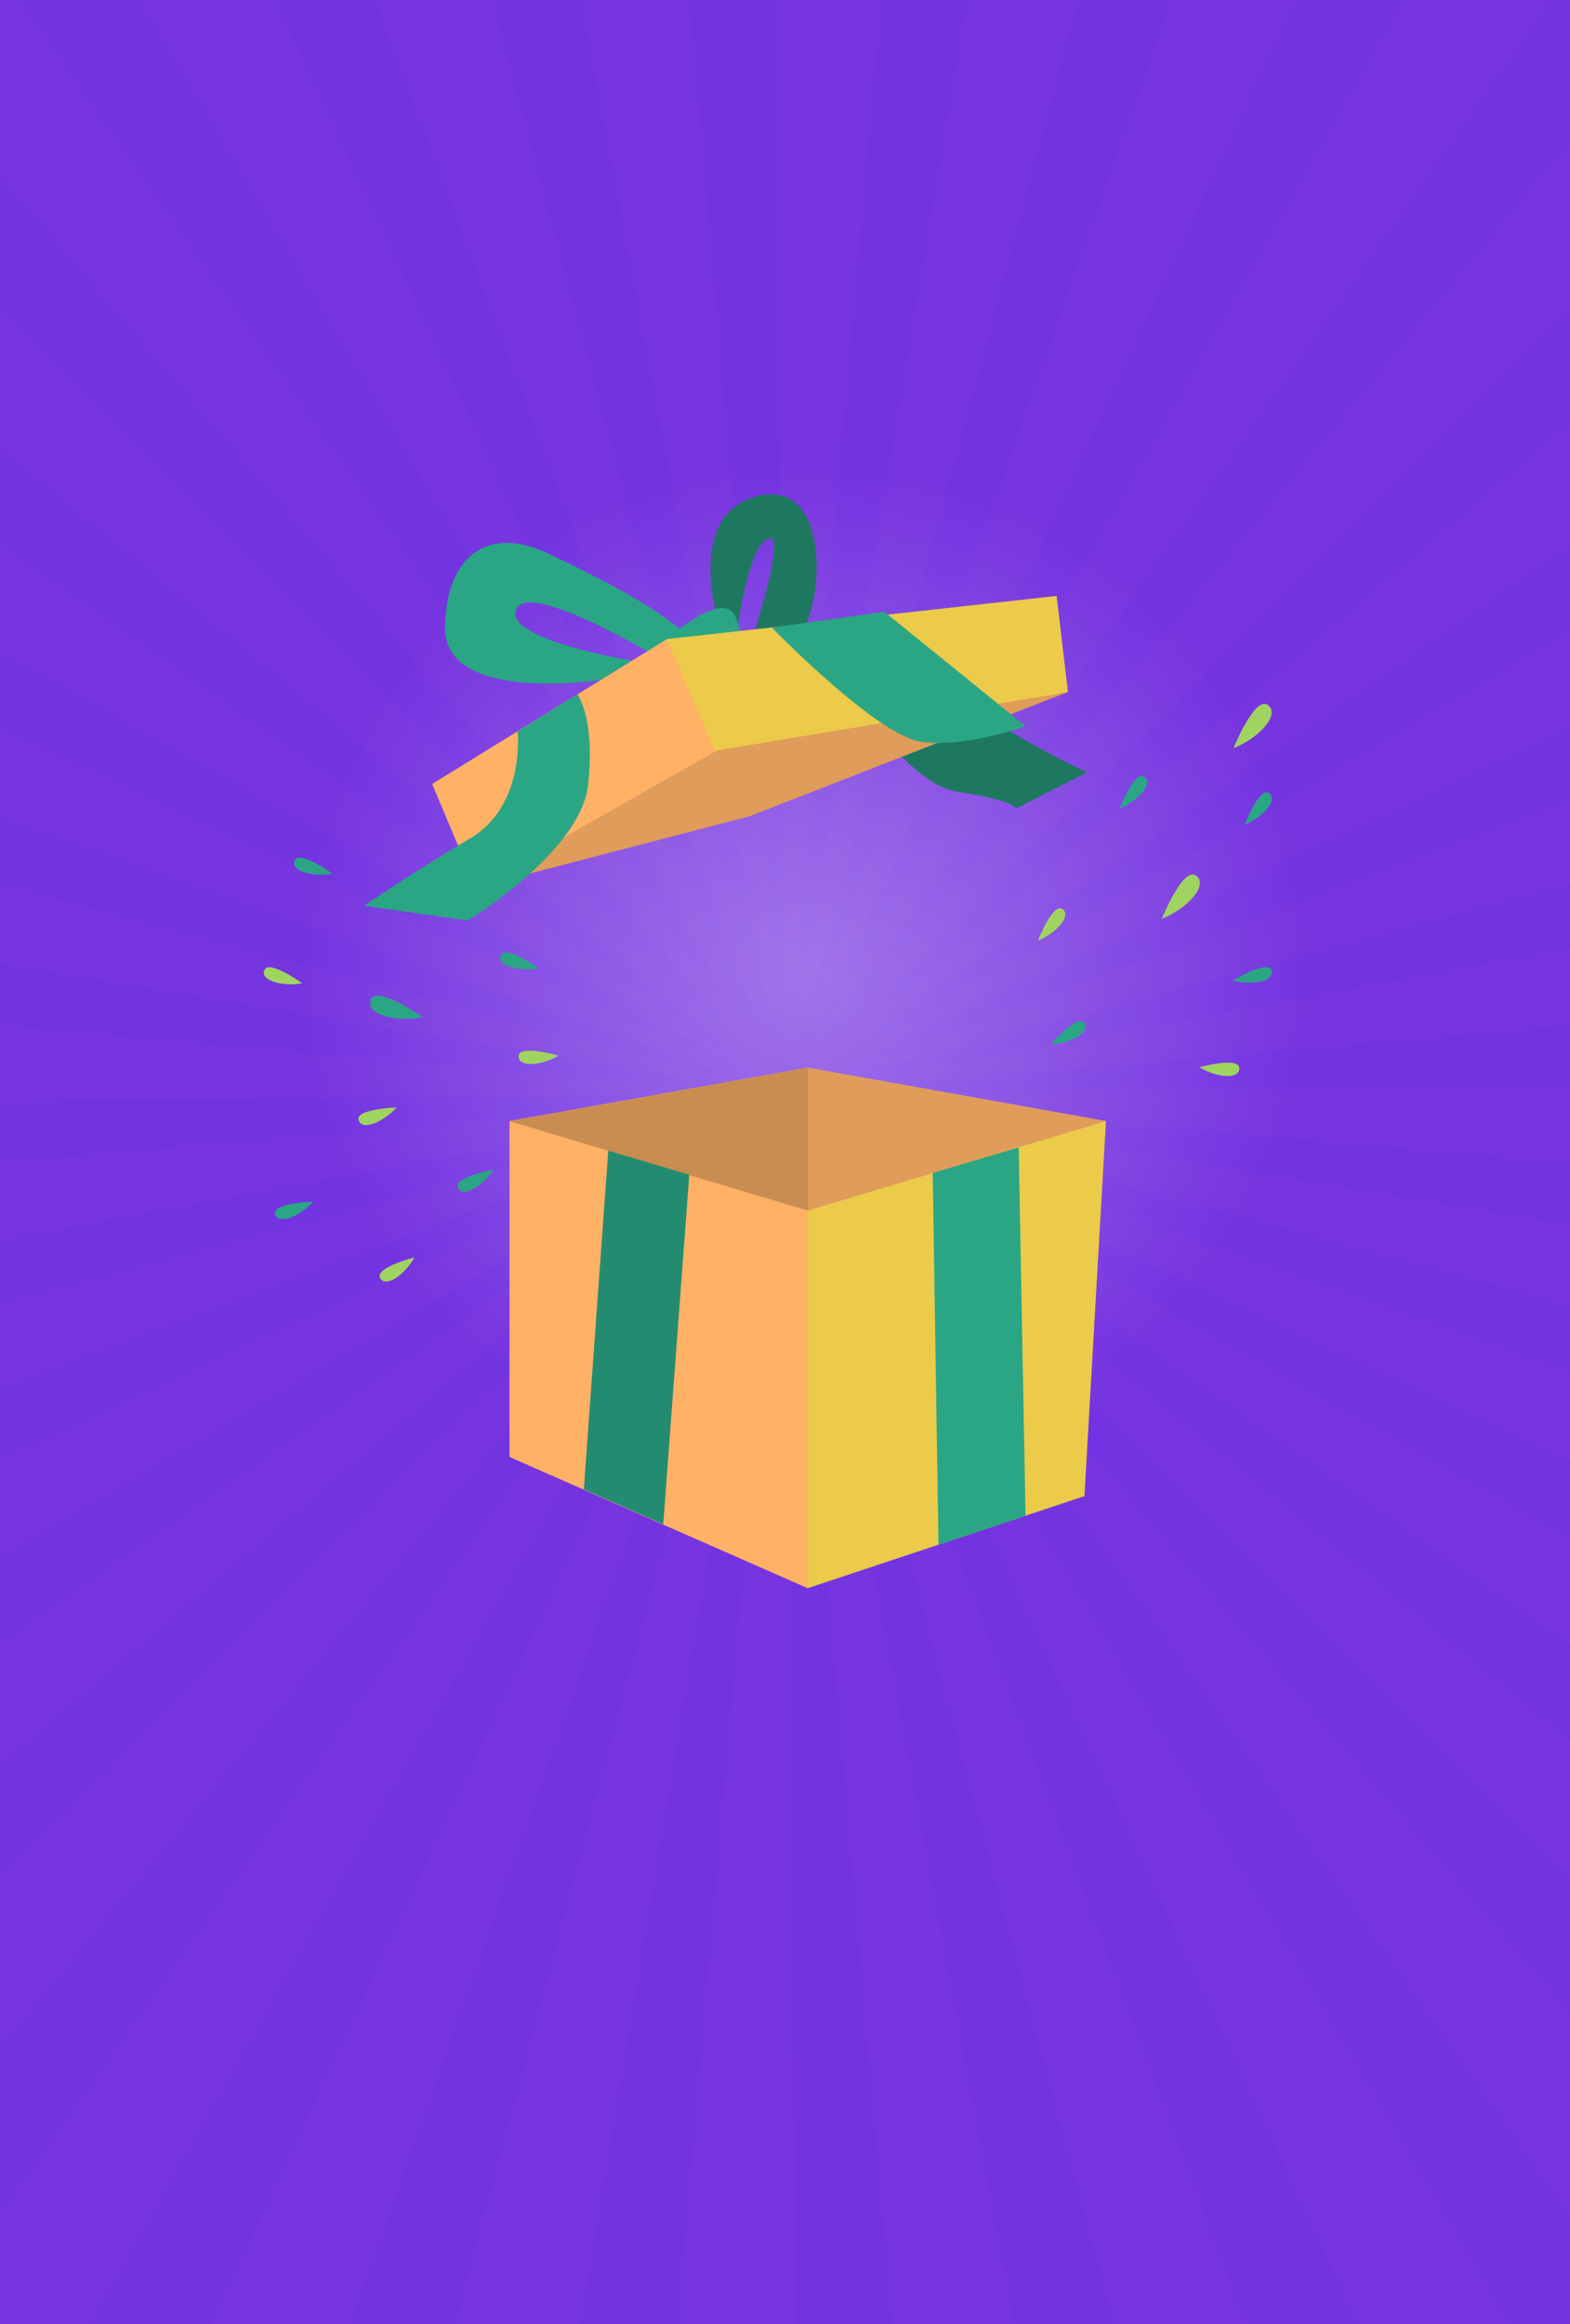 <svg width="375" height="555" viewBox="0 0 375 555" fill="none" xmlns="http://www.w3.org/2000/svg">
<rect x="0" y="0" width="375" height="555" fill="#333333" stroke="none"/>
<g clip-path="url(#clip0_32_323)">
<path d="M465 0H-90V555H465V0Z" fill="#7534E0"/>
<path opacity="0.57" d="M465 0H-90V555H465V0Z" fill="#7534E0"/>
<g opacity="0.16">
<path opacity="0.16" d="M-115.53 11.877L187.5 261.294L-90.777 -17.205L-115.53 11.877Z" fill="#FF7D7D"/>
<path opacity="0.16" d="M-154.269 68.265L187.5 261.294L-134.955 35.409L-154.269 68.265Z" fill="#FF7D7D"/>
<path opacity="0.16" d="M-182.574 130.536L187.5 261.294L-169.254 94.794L-182.574 130.536Z" fill="#FF7D7D"/>
<path opacity="0.16" d="M-199.668 196.803L187.5 261.294L-192.786 159.285L-199.668 196.803Z" fill="#FF7D7D"/>
<path opacity="0.16" d="M-204.996 264.957L187.5 261.294L-204.663 226.884L-204.996 264.957Z" fill="#FF7D7D"/>
<path opacity="0.16" d="M-198.336 333.111L187.5 261.294L-204.663 295.482L-198.336 333.111Z" fill="#FF7D7D"/>
<path opacity="0.16" d="M-180.021 399.045L187.5 261.294L-192.786 363.081L-180.021 399.045Z" fill="#FF7D7D"/>
<path opacity="0.16" d="M-150.495 460.761L187.5 261.294L-169.365 427.572L-150.495 460.761Z" fill="#FF7D7D"/>
<path opacity="0.16" d="M-110.757 516.372L187.5 261.294L-135.066 487.068L-110.757 516.372Z" fill="#FF7D7D"/>
<path opacity="0.16" d="M-61.917 564.324L187.5 261.294L-90.999 539.571L-61.917 564.324Z" fill="#FF7D7D"/>
<path opacity="0.16" d="M-5.529 603.063L187.5 261.294L-38.385 583.749L-5.529 603.063Z" fill="#FF7D7D"/>
<path opacity="0.16" d="M56.742 631.368L187.5 261.294L21 618.048L56.742 631.368Z" fill="#FF7D7D"/>
<path opacity="0.16" d="M123.009 648.462L187.5 261.294L85.491 641.58L123.009 648.462Z" fill="#FF7D7D"/>
<path opacity="0.16" d="M191.163 653.79L187.5 261.294L153.09 653.457L191.163 653.79Z" fill="#FF7D7D"/>
<path opacity="0.16" d="M259.317 647.13L187.5 261.294L221.688 653.568L259.317 647.13Z" fill="#FF7D7D"/>
<path opacity="0.16" d="M325.251 628.815L187.5 261.294L289.287 641.58L325.251 628.815Z" fill="#FF7D7D"/>
<path opacity="0.16" d="M386.967 599.4L187.5 261.294L353.778 618.159L386.967 599.4Z" fill="#FF7D7D"/>
<path opacity="0.16" d="M442.578 559.551L187.5 261.294L413.163 583.86L442.578 559.551Z" fill="#FF7D7D"/>
<path opacity="0.16" d="M490.53 510.711L187.5 261.294L465.777 539.793L490.53 510.711Z" fill="#FF7D7D"/>
<path opacity="0.16" d="M529.269 454.323L187.5 261.294L509.955 487.29L529.269 454.323Z" fill="#FF7D7D"/>
<path opacity="0.16" d="M557.574 392.052L187.5 261.294L544.254 427.794L557.574 392.052Z" fill="#FF7D7D"/>
<path opacity="0.16" d="M574.668 325.785L187.5 261.294L567.786 363.303L574.668 325.785Z" fill="#FF7D7D"/>
<path opacity="0.16" d="M579.996 257.631L187.5 261.294L579.663 295.704L579.996 257.631Z" fill="#FF7D7D"/>
<path opacity="0.16" d="M573.336 189.477L187.5 261.294L579.663 227.106L573.336 189.477Z" fill="#FF7D7D"/>
<path opacity="0.16" d="M555.021 123.654L187.5 261.294L567.786 159.507L555.021 123.654Z" fill="#FF7D7D"/>
<path opacity="0.16" d="M525.495 61.827L187.5 261.294L544.365 95.016L525.495 61.827Z" fill="#FF7D7D"/>
<path opacity="0.16" d="M485.757 6.216L187.5 261.294L510.066 35.631L485.757 6.216Z" fill="#FF7D7D"/>
<path opacity="0.16" d="M436.917 -41.736L187.5 261.294L465.999 -16.983L436.917 -41.736Z" fill="#FF7D7D"/>
<path opacity="0.16" d="M380.529 -80.475L187.5 261.294L413.385 -61.161L380.529 -80.475Z" fill="#FF7D7D"/>
<path opacity="0.16" d="M318.258 -108.78L187.5 261.294L354 -95.46L318.258 -108.78Z" fill="#FF7D7D"/>
<path opacity="0.16" d="M251.991 -125.874L187.5 261.294L289.509 -118.881L251.991 -125.874Z" fill="#FF7D7D"/>
<path opacity="0.16" d="M183.837 -131.202L187.5 261.294L221.91 -130.869L183.837 -131.202Z" fill="#FF7D7D"/>
<path opacity="0.16" d="M115.683 -124.542L187.5 261.294L153.312 -130.869L115.683 -124.542Z" fill="#FF7D7D"/>
<path opacity="0.16" d="M49.749 -106.227L187.5 261.294L85.713 -118.992L49.749 -106.227Z" fill="#FF7D7D"/>
<path opacity="0.16" d="M-11.967 -76.701L187.5 261.294L21.222 -95.571L-11.967 -76.701Z" fill="#FF7D7D"/>
<path opacity="0.16" d="M-67.578 -36.963L187.5 261.294L-38.163 -61.272L-67.578 -36.963Z" fill="#FF7D7D"/>
</g>
<path opacity="0.32" d="M192.075 352.014C258.629 352.014 312.582 298.061 312.582 231.507C312.582 164.953 258.629 111 192.075 111C125.52 111 71.567 164.953 71.567 231.507C71.567 298.061 125.52 352.014 192.075 352.014Z" fill="url(#paint0_radial_32_323)"/>
<path d="M172.985 153.388C172.985 153.388 161.807 123.497 180.709 118.536C199.61 113.575 197.099 148.427 188.872 154.393C180.583 160.358 177.757 158.6 177.757 158.6C177.757 158.6 188.621 126.636 183.534 128.646C178.448 130.593 176.062 151.064 176.062 151.064L172.985 153.388Z" fill="#1E7860"/>
<path d="M159.294 152.634C159.294 152.634 172.859 140.389 175.684 147.359C178.573 154.267 176.689 161.3 176.689 161.3L159.294 152.634Z" fill="#2AA685"/>
<path d="M143.532 162.368C143.532 162.368 105.854 168.271 106.294 149.62C106.733 130.969 118.1 126.197 130.345 131.911C142.528 137.626 166.704 149.746 166.014 155.774C165.386 161.74 162.497 160.17 162.497 160.17C162.497 160.17 127.08 138.065 123.375 145.35C119.67 152.572 150.942 157.784 150.942 157.784L143.532 162.368Z" fill="#2AA685"/>
<path d="M196.785 154.393C196.785 154.393 213.74 186.67 228.686 189.057C243.631 191.443 242.564 193.139 242.564 193.139L259.644 184.473C259.644 184.473 225.734 168.711 224.604 159.04C223.473 149.432 218.073 146.167 218.073 146.167L196.785 154.393Z" fill="#1E7860"/>
<path d="M255.06 165.257L179.138 194.897L113.641 211.977L167.332 171.285L255.06 165.257Z" fill="#E09C5A"/>
<path d="M103.217 187.235L113.642 211.977L171.289 179.197L255.06 165.257L252.36 142.336L159.295 152.634L103.217 187.235Z" fill="#FFB166"/>
<path d="M170.85 179.511L171.289 179.197L255.06 165.257L252.36 142.336L159.295 152.634L170.85 179.511Z" fill="#EBCB49"/>
<path d="M123.626 174.676C123.626 174.676 125.573 192.448 112.26 200.234C99.01 208.084 86.953 216.31 86.953 216.31L111.757 219.827C111.757 219.827 138.697 203.5 140.456 187.424C142.214 171.285 137.881 165.822 137.881 165.822L123.626 174.676Z" fill="#2AA685"/>
<path d="M121.743 267.741V347.932L192.954 379.268L259.017 357.289L264.166 267.741L192.954 254.993L121.743 267.741Z" fill="#EBCB49"/>
<path d="M192.954 254.993L121.743 267.741V347.932L192.954 379.268V289.092V254.993Z" fill="#FFB166"/>
<path d="M121.743 267.741L192.954 289.092L264.166 267.741L192.954 254.993L121.743 267.741Z" fill="#E09C5A"/>
<path d="M121.743 267.741L192.954 289.092V254.993L121.743 267.741Z" fill="#C98D51"/>
<path d="M222.783 280.112L224.164 368.907L244.95 361.999L243.317 274.021L222.783 280.112Z" fill="#2AA685"/>
<path d="M145.291 274.774L139.451 355.657L158.416 364.009L164.633 280.552L145.291 274.774Z" fill="#238C70"/>
<path d="M277.479 219.45C277.479 219.45 282.503 206.954 285.643 209.089C288.782 211.287 283.696 216.938 277.479 219.45Z" fill="#A0D461"/>
<path d="M294.623 178.695C294.623 178.695 299.646 166.198 302.786 168.334C305.926 170.531 300.839 176.183 294.623 178.695Z" fill="#A0D461"/>
<path d="M294.497 234.145C294.497 234.145 302.849 229.058 303.728 231.696C304.607 234.333 299.206 235.401 294.497 234.145Z" fill="#2AA685"/>
<path d="M286.458 254.868C286.458 254.868 295.878 252.293 296.004 255.056C296.129 257.882 290.666 257.379 286.458 254.868Z" fill="#A0D461"/>
<path d="M250.979 249.404C250.979 249.404 257.384 241.994 259.017 244.255C260.649 246.453 255.877 249.153 250.979 249.404Z" fill="#2AA685"/>
<path d="M247.901 224.662C247.901 224.662 251.418 215.557 253.741 217.064C256.065 218.634 252.423 222.778 247.901 224.662Z" fill="#A0D461"/>
<path d="M267.431 193.075C267.431 193.075 270.948 183.97 273.271 185.477C275.595 187.047 271.953 191.191 267.431 193.075Z" fill="#2AA685"/>
<path d="M297.26 196.969C297.26 196.969 300.776 187.863 303.1 189.371C305.423 190.94 301.781 195.085 297.26 196.969Z" fill="#2AA685"/>
<path d="M101.02 242.936C101.02 242.936 90.03 235.212 88.586 238.666C87.079 242.245 94.426 244.192 101.02 242.936Z" fill="#2AA685"/>
<path d="M94.74 264.475C94.74 264.475 85.006 264.789 85.634 267.427C86.325 270.127 91.411 268.118 94.74 264.475Z" fill="#A0D461"/>
<path d="M74.833 286.957C74.833 286.957 65.1 287.271 65.728 289.908C66.419 292.608 71.568 290.599 74.833 286.957Z" fill="#2AA685"/>
<path d="M117.912 279.358C117.912 279.358 108.304 281.054 109.371 283.629C110.376 286.203 115.211 283.377 117.912 279.358Z" fill="#2AA685"/>
<path d="M99.01 300.27C99.01 300.27 89.528 302.719 90.784 305.168C92.04 307.68 96.624 304.54 99.01 300.27Z" fill="#A0D461"/>
<path d="M133.423 252.105C133.423 252.105 124.066 249.404 123.878 252.167C123.689 254.93 129.215 254.554 133.423 252.105Z" fill="#A0D461"/>
<path d="M128.65 231.256C128.65 231.256 120.738 225.542 119.608 228.053C118.54 230.628 123.878 232.135 128.65 231.256Z" fill="#2AA685"/>
<path d="M79.417 208.649C79.417 208.649 71.505 202.935 70.375 205.446C69.307 208.021 74.645 209.528 79.417 208.649Z" fill="#2AA685"/>
<path d="M72.196 234.835C72.196 234.835 64.284 229.121 63.153 231.633C62.023 234.145 67.361 235.652 72.196 234.835Z" fill="#A0D461"/>
<path d="M184.351 149.871C184.351 149.871 209.595 175.869 220.208 177.188C230.82 178.569 244.95 173.42 244.95 173.42L211.228 146.103L184.351 149.871Z" fill="#2AA685"/>
</g>
<defs>
<radialGradient id="paint0_radial_32_323" cx="0" cy="0" r="1" gradientUnits="userSpaceOnUse" gradientTransform="translate(192.07 231.501) scale(120.496 120.496)">
<stop stop-color="white"/>
<stop offset="1" stop-color="white" stop-opacity="0"/>
</radialGradient>
<clipPath id="clip0_32_323">
<rect width="555" height="555" fill="white" transform="translate(-90)"/>
</clipPath>
</defs>
</svg>
